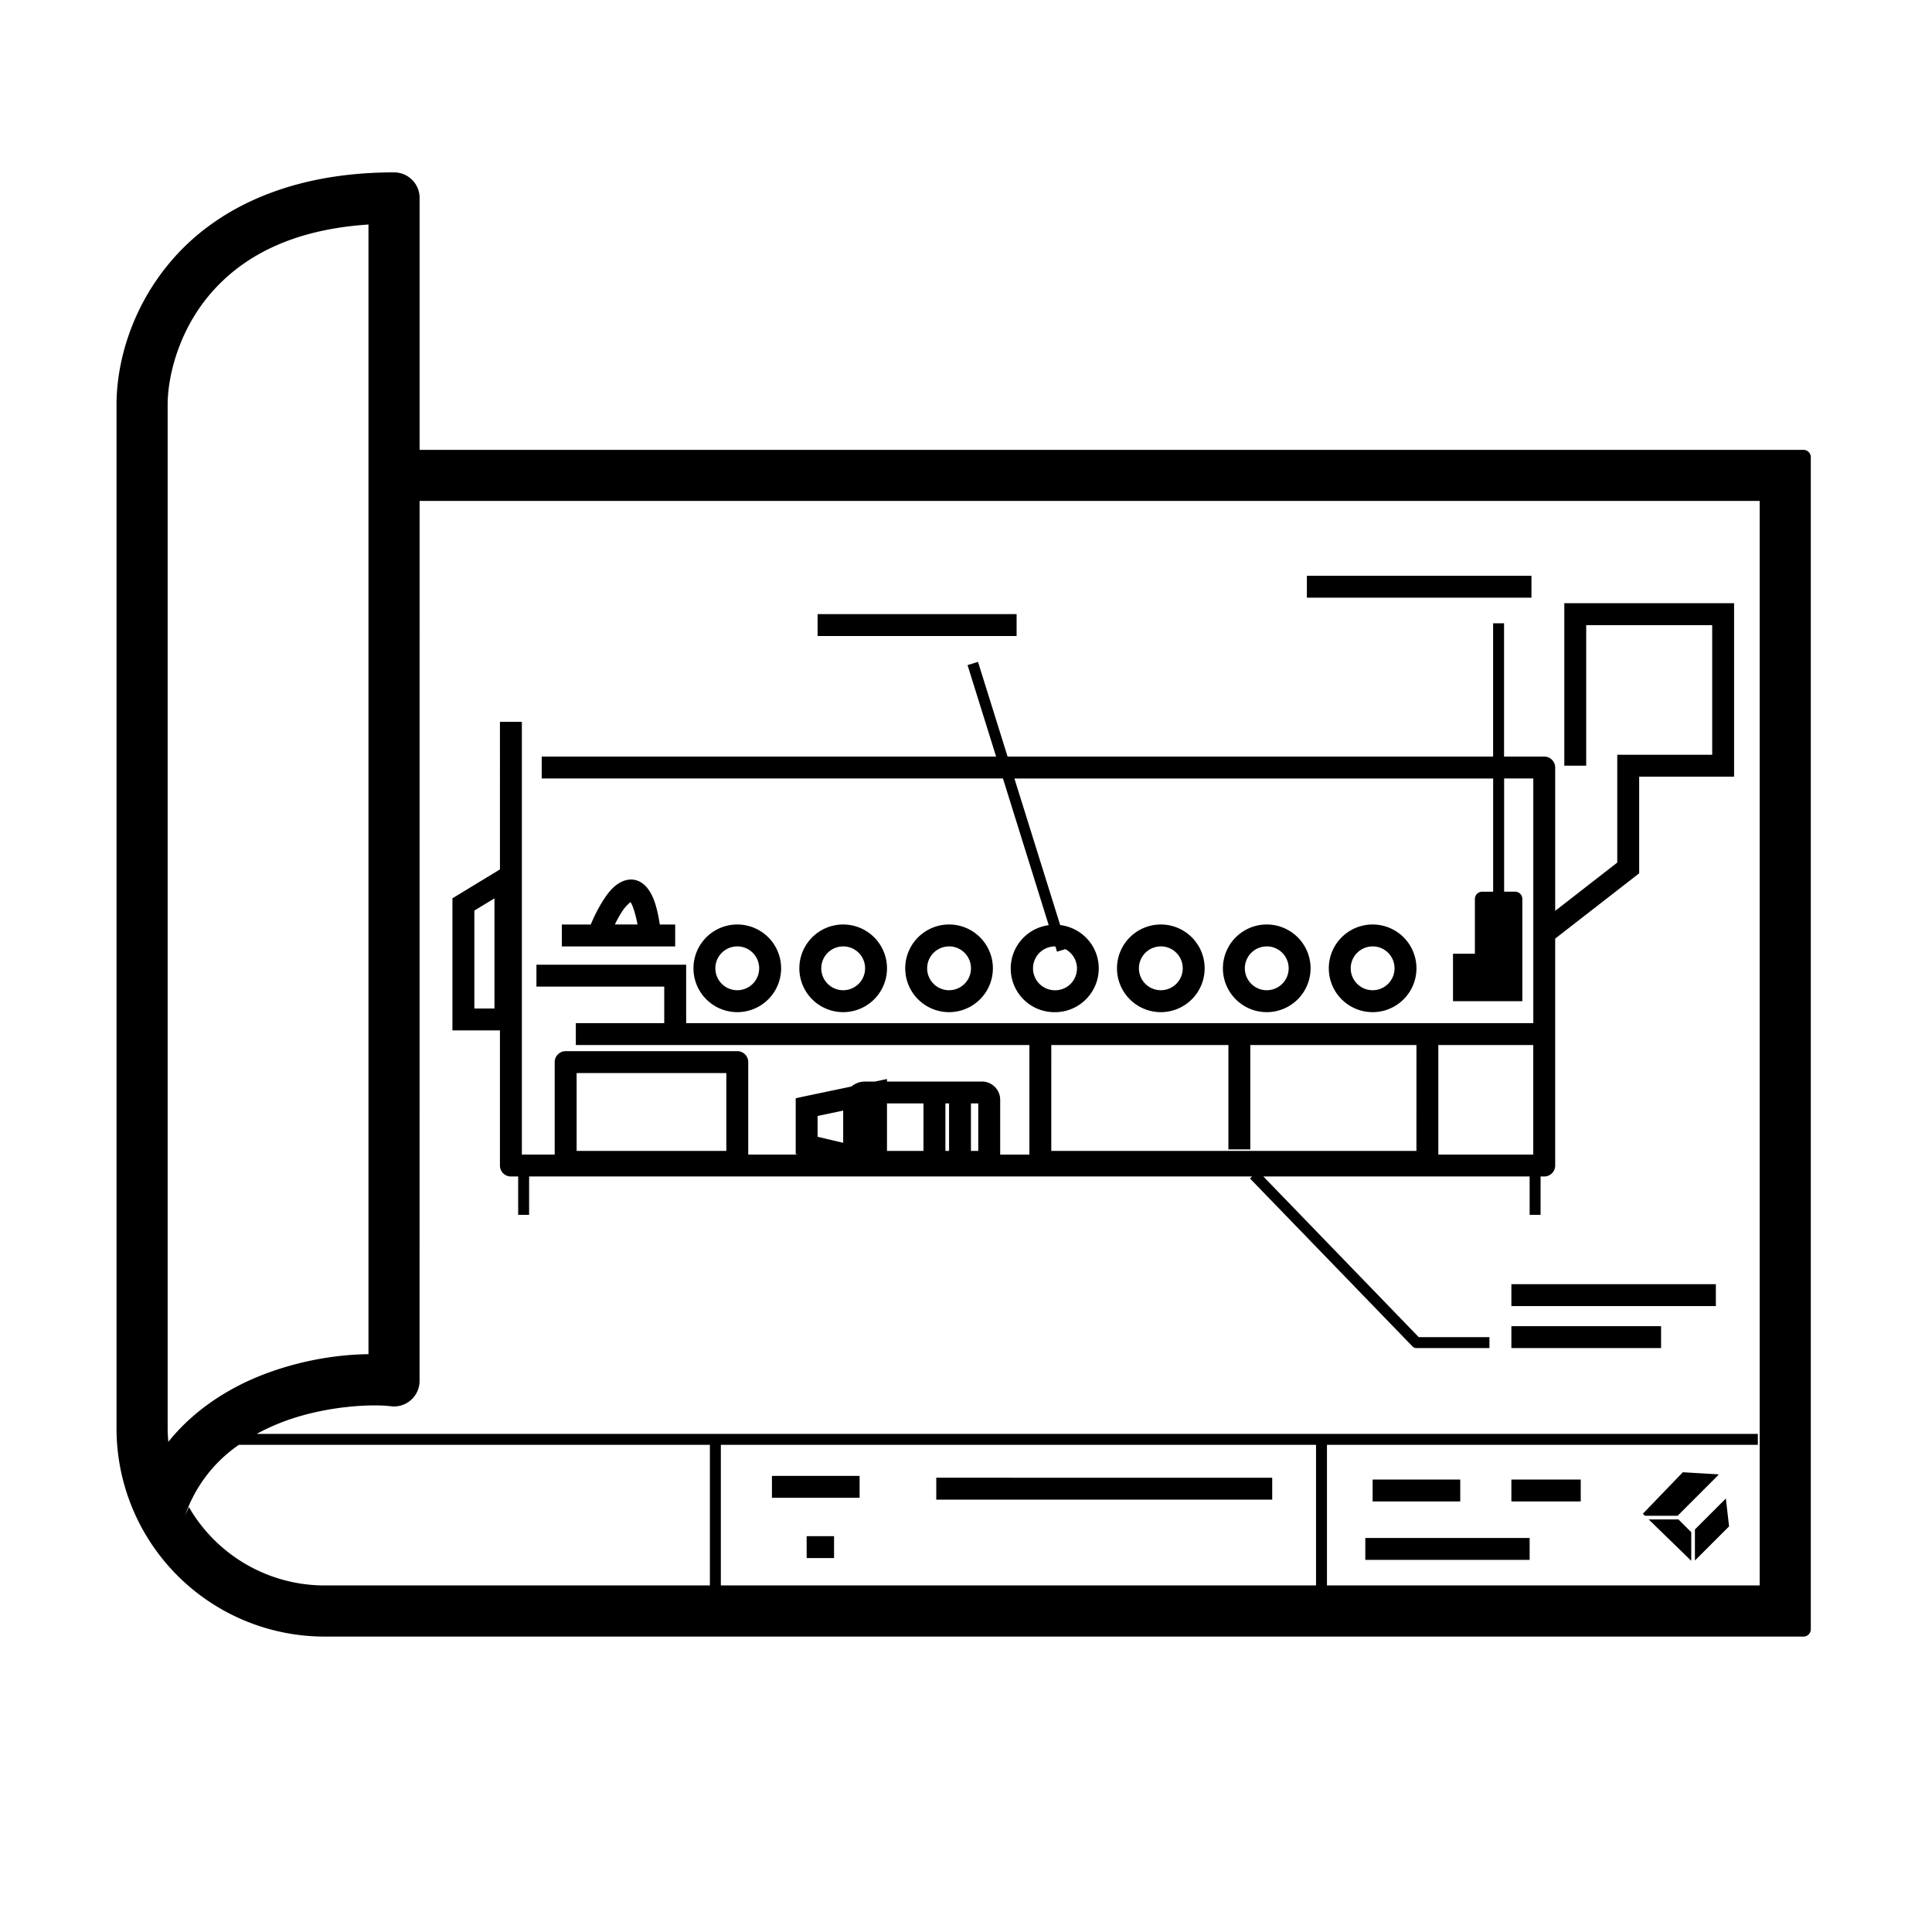 <svg xmlns="http://www.w3.org/2000/svg" xml:space="preserve" id="svg1" width="512" height="512" version="1.1"><defs id="defs1"><style id="style1">.cls-1{fill:#897a69}</style></defs><path id="path20" d="M104.42 45.68c-28.25 0-47.2 9.97-58.5 22.84-11.3 12.87-15.04 27.92-15.04 38.7v271.33a55.16 55.16 0 0 0 55.16 55.16h391.9c1.07 0 1.94-.87 1.94-1.94V121.15c0-1.07-.87-1.93-1.94-1.93H111.2V52.45a6.77 6.77 0 0 0-6.78-6.77zM97.65 59.5v299.37c-7.7.09-17.47 1.46-27.53 5.27-9.15 3.48-18.49 9.23-25.51 17.96-.1-1.17-.18-2.36-.18-3.56V107.22c0-7.47 2.93-19.81 11.67-29.76C64 68.45 76.67 60.87 97.65 59.5Zm13.55 73.25h355.13v287.4H351.66V382.9h114.19V380H68.02a57.33 57.33 0 0 1 6.91-3.18c11.26-4.27 23.58-4.78 28.66-4.15 4.04.5 7.6-2.65 7.6-6.72zm235.14 19.84v5.8h59.51v-5.8zm68.22 7.26V202.92h5.8v-37.25h33.39v34.35h-25.16v28.57l-16.45 12.8V203.4c0-1.6-1.3-2.9-2.9-2.9h-10.65v-35.32h-2.9v35.32H267.02l-7.84-25.1-2.77.86 7.57 24.24H143.56v5.8h122.23l12.13 38.88a11.58 11.58 0 0 0 1.65 23.06c6.41 0 11.61-5.2 11.61-11.62 0-5.93-4.47-10.77-10.22-11.47l-12.13-38.84H395.7v30h-2.9c-1.07 0-1.94.86-1.94 1.93v14.51h-5.8v12.58h18.38v-27.09c0-1.07-.86-1.94-1.93-1.94h-2.9v-30h7.73v64.84H181.84v-15.48h-39.68v5.8h33.87v9.68H152.6v5.8h120.2v29.04h-7.74v-14.52a4.84 4.84 0 0 0-4.83-4.84H235.06v-.67l-3.2.67h-2.6c-1.4 0-2.65.5-3.64 1.32l-12.45 2.61-2.3.5V305.85l.52.12h-13.1v-24.5c0-1.6-1.3-2.9-2.9-2.9H149.9a2.9 2.9 0 0 0-2.9 2.9v24.5h-8.7V191.3h-5.81V230.4l-.06.04-11.13 6.77-1.4.85v35.01h12.59v35.8c0 1.61 1.3 2.91 2.9 2.91h1.93v10.16h2.9v-10.16h191.59l-.55.53 43.07 44.51c.27.28.65.44 1.04.44h19.35v-2.9h-18.74l-41.18-42.58h70.57v10.16h2.9v-10.16h.97c1.6 0 2.9-1.3 2.9-2.9v-60.14l21.14-16.43 1.12-.88v-25.61h25.15V159.86H417.46zm-197.89 2.9v5.8h52.74v-5.8zm-49.4 70.33a6.19 6.19 0 0 0-2.84.75c-2.13 1.17-3.48 3.03-4.77 5.08a41.97 41.97 0 0 0-3.1 6.1h-7.67v5.8h30.04v-5.8h-4.07c-.68-4.34-1.55-7.28-3.09-9.38-.83-1.14-2-2.1-3.44-2.42a4.86 4.86 0 0 0-1.06-.13zm-36.23 5v29.18h-5.33v-25.95zm36.05.99c.46.63 1.24 2.63 1.86 5.93h-6.01c.51-1.05 1.06-2.09 1.64-3a11 11 0 0 1 2.51-2.93zm28.3 5.93a11.61 11.61 0 1 0 0 23.23 11.61 11.61 0 0 0 0-23.23zm28.06 0a11.61 11.61 0 1 0 0 23.23 11.61 11.61 0 0 0 0-23.23zm28.06 0a11.61 11.61 0 1 0 0 23.23 11.61 11.61 0 0 0 0-23.23zm56.12 0a11.61 11.61 0 1 0 0 23.23 11.61 11.61 0 0 0 0-23.23zm28.07 0a11.61 11.61 0 1 0 0 23.23 11.61 11.61 0 0 0 0-23.23zm28.06 0a11.61 11.61 0 1 0 0 23.23 11.61 11.61 0 0 0 0-23.23zm-168.38 5.8a5.8 5.8 0 1 1 0 11.62 5.8 5.8 0 0 1 0-11.61zm28.07 0a5.8 5.8 0 1 1 0 11.62 5.8 5.8 0 0 1 0-11.61zm28.06 0a5.8 5.8 0 1 1 0 11.62 5.8 5.8 0 0 1 0-11.61zm28.06 0 .12.02.43 1.39 2.19-.68a5.78 5.78 0 0 1-2.74 10.9 5.8 5.8 0 0 1 0-11.62zm28.06 0a5.8 5.8 0 1 1 0 11.62 5.8 5.8 0 0 1 0-11.61zm28.07 0a5.8 5.8 0 1 1 0 11.62 5.8 5.8 0 0 1 0-11.61zm28.06 0a5.8 5.8 0 1 1 0 11.62 5.8 5.8 0 0 1 0-11.61zm-85.16 26.14h46.94v27.66h5.8v-27.66h44.03V305H278.6zm102.57 0h25.16v29.03h-25.16zm-228.36 7.43h39.67v20.63h-39.67zm82.25 8.05h9.67V305h-9.67zm15.48 0h.97V305h-.97zm6.77 0h1.94V305h-1.94zm-33.86 1.9v8.54l-6.78-1.6v-5.52zm177.08 46v5.8h54.19v-5.8zm0 11.13v5.8h39.67v-5.8zM63.28 382.9h124.85v37.26H86.03a41.56 41.56 0 0 1-35.98-20.79c-.37.89-.82 1.7-1.14 2.64a37.61 37.61 0 0 1 14.37-19.1zm127.75 0h157.73v37.26H191.03Zm254.94 7.26-10.6 11 .56.54h8.65l10.65-10.65.26-.33zm-241.4.97v5.8h23.23v-5.8zm43.55.48v5.81h89.03v-5.8zm115.64.49v5.8h23.22v-5.8zm36.77 0v5.8h18.38v-5.8zm-362.62.97-.22.48.22-.48zm419.46 4.05-8.2 8.2v8.24l9.05-9.05zm-20.45 5.55 11.28 10.96v-7.58l-3.39-3.38zm-223.15 4.43v5.8h7.26v-5.8zm148.05.48v5.8h43.55v-5.8z" style="fill:#000;stroke-width:.968"/></svg>